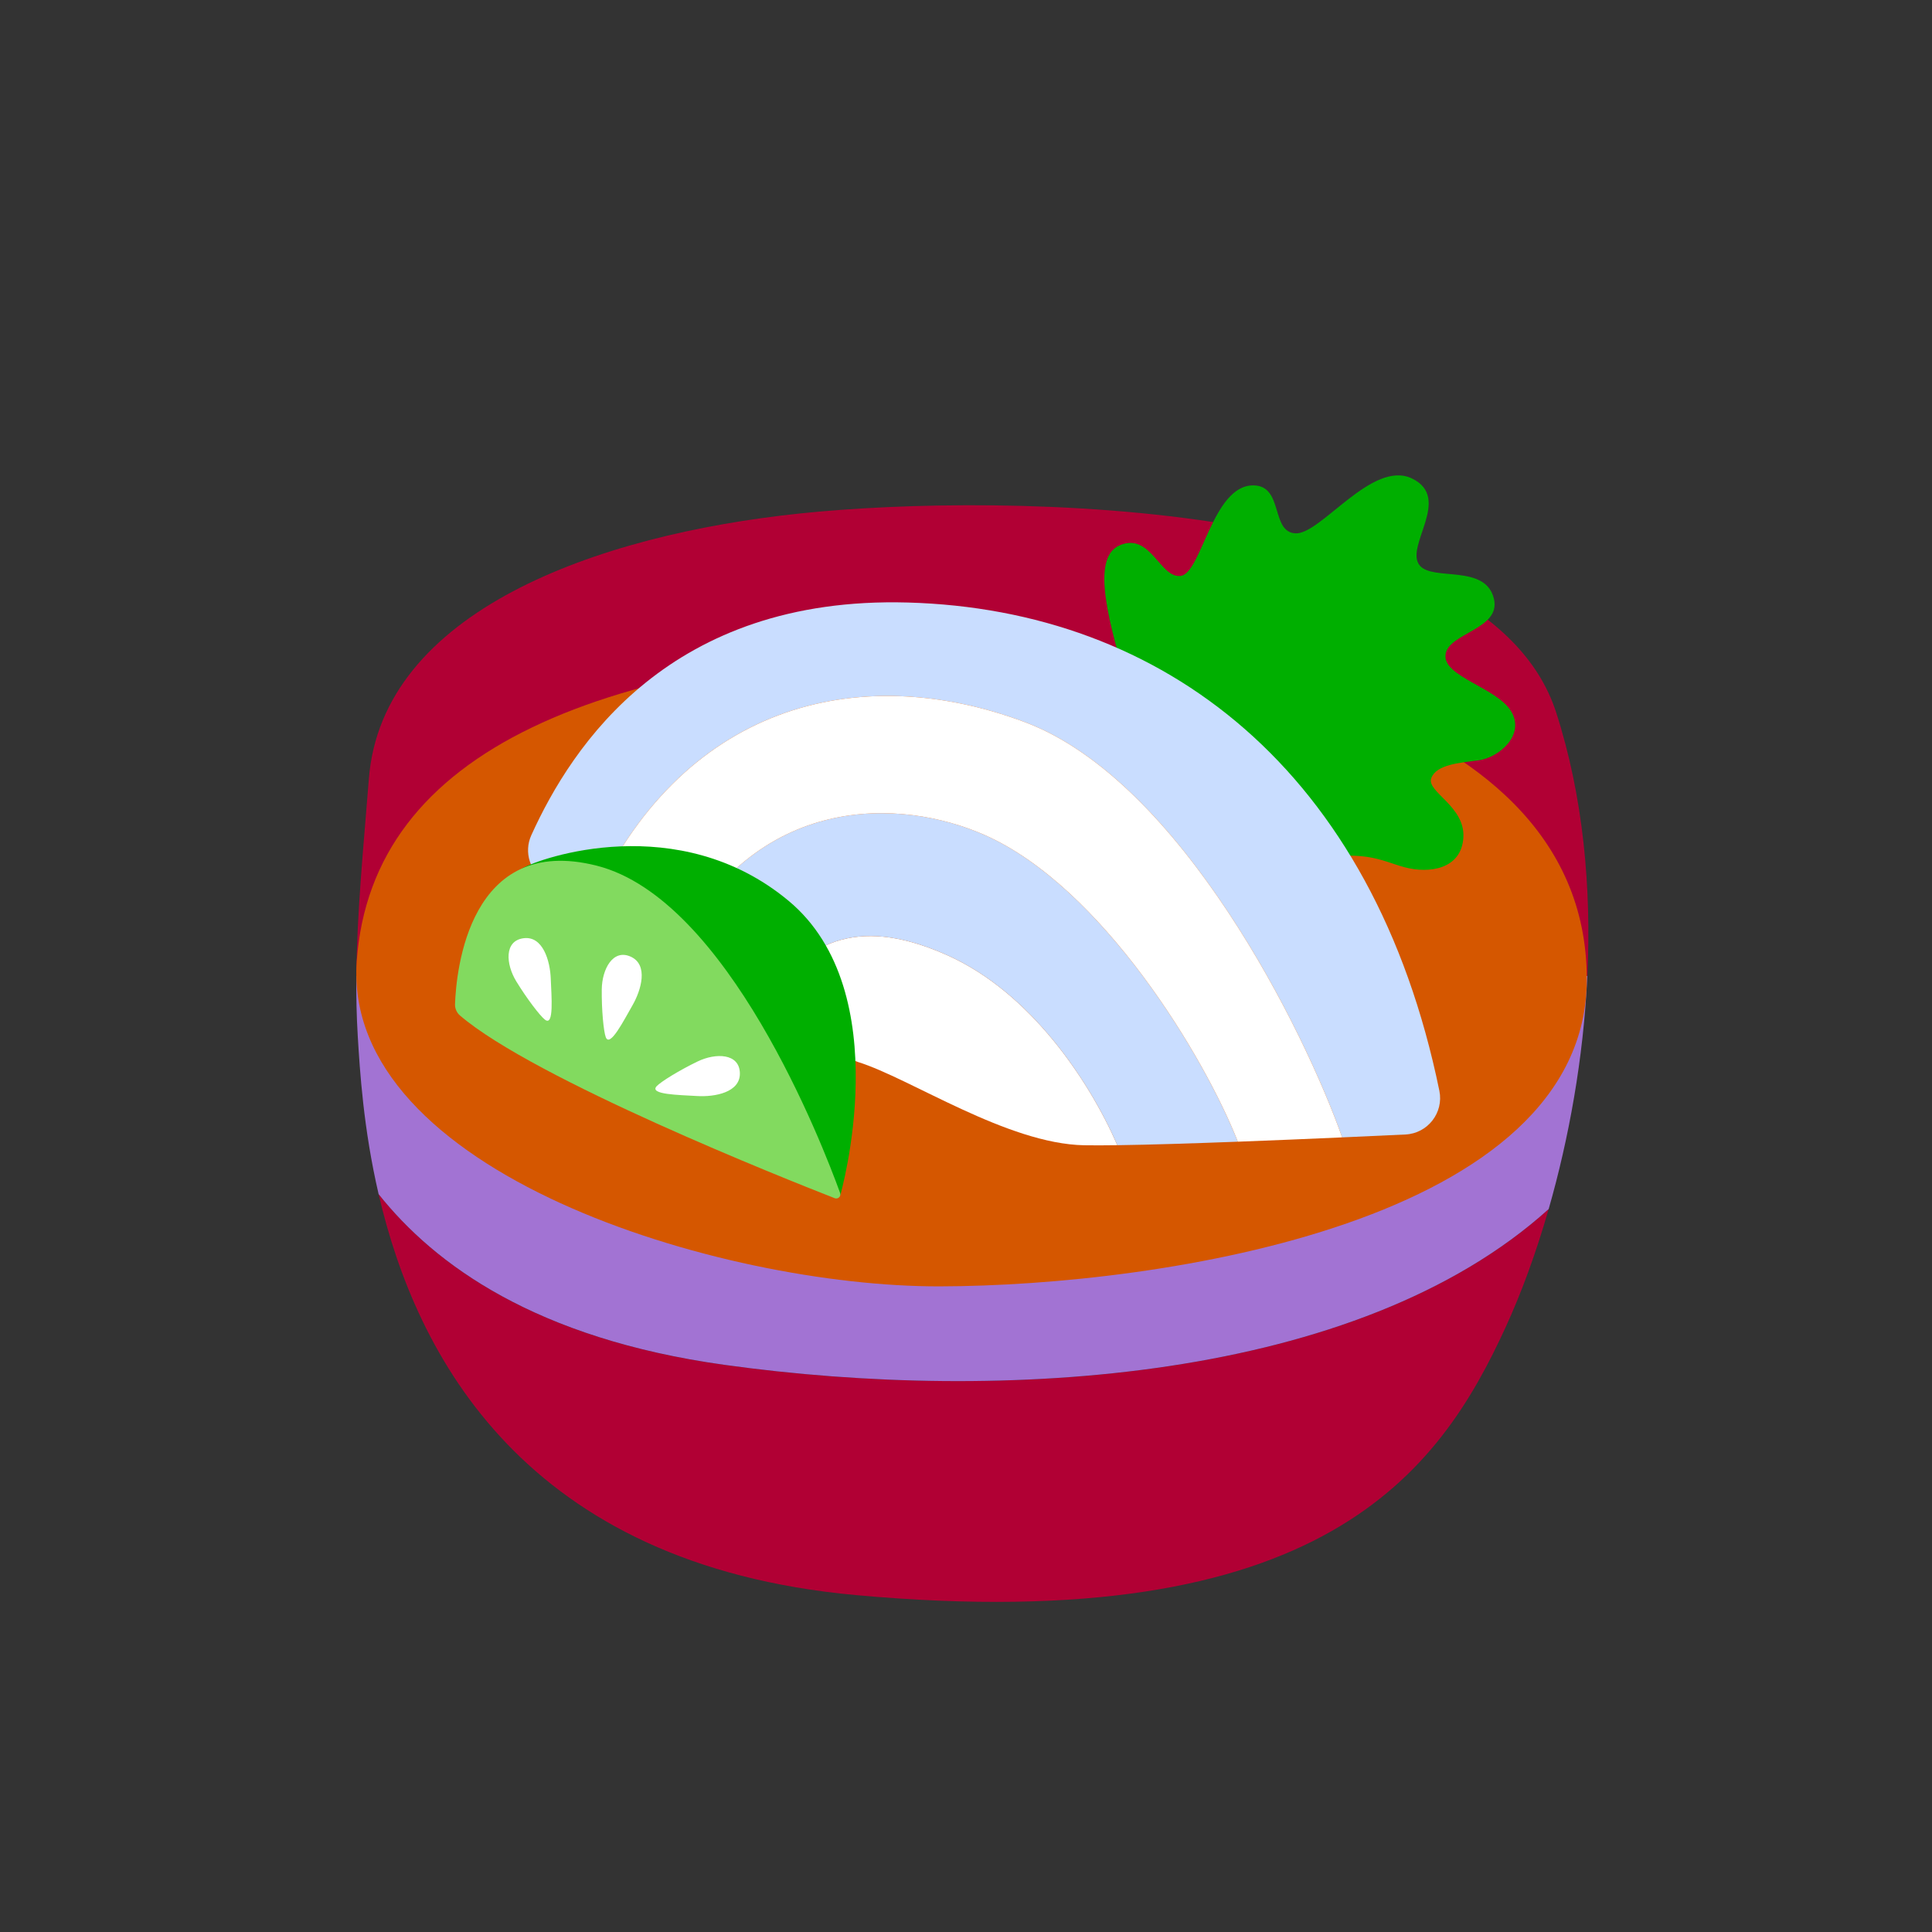 <svg xmlns:xlink="http://www.w3.org/1999/xlink" xmlns="http://www.w3.org/2000/svg" viewBox="0 0 760 760" width="760" height="760" preserveAspectRatio="xMidYMid meet" style="width: 100%; height: 100%; transform: translate3d(0px, 0px, 0px);"><rect x="0" y="0" width="760" height="760" fill="#333333" stroke="none"/><defs><clipPath id="__lottie_element_120"><rect width="760" height="760" x="0" y="0"></rect></clipPath></defs><g clip-path="url(#__lottie_element_120)"><g transform="matrix(1.1,0,0,1.1,-38,-6)" opacity="1" style="display: block;"><g opacity="1" transform="matrix(1,0,0,1,379.157,511.812)"><path fill="#B10034" fill-opacity="1" d=" M-85.589,-18.281 C-153.077,-27.681 -189.205,-54.145 -209.215,-79.32 C-195.85,-21.712 -157.197,53.24 -38.587,64.065 C128.556,79.32 170.084,19.994 193.814,-31.703 C199.379,-43.825 204.676,-58.165 209.215,-73.988 C140.978,-12.347 13.749,-4.444 -85.589,-18.281z"></path></g><g opacity="1" transform="matrix(1,0,0,1,382.058,430.904)"><path fill="#A273D3" fill-opacity="1" d=" M-220.081,-76.465 C-220.149,-69.237 -220.007,-62.032 -219.567,-54.836 C-218.821,-42.653 -217.585,-21.984 -212.116,1.589 C-192.106,26.764 -155.978,53.228 -88.49,62.628 C10.848,76.465 138.076,68.562 206.313,6.921 C213.489,-18.097 218.761,-46.836 220.149,-76.465 C220.149,-76.465 -220.081,-76.465 -220.081,-76.465z"></path></g><g opacity="1" transform="matrix(1,0,0,1,382.831,267.944)"><path fill="#B10034" fill-opacity="1" d=" M208.213,-7.735 C183.46,-84.46 10.68,-86.494 -62.205,-78.867 C-135.091,-71.239 -211.72,-43.836 -216.385,16.106 C-218.257,40.16 -220.636,63.45 -220.853,86.494 C-220.853,86.494 219.376,86.494 219.376,86.494 C220.853,54.942 217.931,22.388 208.213,-7.735z"></path></g><g opacity="1" transform="matrix(1,0,0,1,379.401,350.266)"><path fill="#D55700" fill-opacity="1" d=" M7.066,-114.081 C62.297,-115.375 222.651,-98.325 222.601,5.359 C222.56,91.894 70.987,115.043 -8.808,115.211 C-87.218,115.375 -222.651,74.414 -217.286,-1.083 C-211.922,-76.58 -130.148,-110.867 7.066,-114.081z"></path></g><g opacity="1" transform="matrix(1,0,0,1,502.069,243.856)"><path fill="#00AF00" fill-opacity="1" d=" M-63.92,8.437 C-70.599,-14.718 -77.959,-38.928 -66.955,-43.459 C-55.95,-47.99 -52.713,-31.483 -45.269,-32.454 C-37.825,-33.425 -33.941,-64.821 -19.376,-64.821 C-8.372,-64.821 -13.227,-47.99 -4.164,-47.666 C4.899,-47.343 23.251,-74.119 37.426,-67.284 C52.014,-60.251 34.535,-42.864 40.223,-36.143 C44.992,-30.508 63.651,-36.78 66.707,-24.329 C69.411,-13.31 50.308,-12.128 49.409,-4.242 C48.511,3.644 67.976,7.537 72.967,16.122 C77.959,24.707 68.176,32.593 61.288,33.491 C54.4,34.39 46.115,34.989 44.318,39.88 C42.521,44.771 56.497,49.862 55.798,61.142 C55.099,72.422 43.62,74.119 34.735,71.724 C25.851,69.328 20.61,64.936 -3.197,69.727 C-3.197,69.727 -63.92,8.437 -63.92,8.437z"></path></g><g opacity="1" transform="matrix(1,0,0,1,370.738,375.451)"><path fill="#FFFFFF" fill-opacity="1" d=" M2.77,-28.302 C-22.452,-39.62 -45.993,-39.511 -63.392,-9.63 C-63.392,-9.63 -32.005,8.624 -32.005,8.624 C-31.163,9.114 -30.271,9.505 -29.341,9.795 C-10.594,15.649 23.959,39.051 51.511,39.562 C54.645,39.62 58.688,39.608 63.392,39.542 C53.193,16.147 32.129,-15.128 2.77,-28.302z"></path></g><g opacity="1" transform="matrix(1,0,0,1,376.083,351.297)"><path fill="#C9DDFF" fill-opacity="1" d=" M10.386,-47.328 C-18.61,-60.053 -71.372,-63.696 -101.126,-4.314 C-101.126,-4.314 -68.737,14.523 -68.737,14.523 C-51.338,-15.357 -27.797,-15.466 -2.575,-4.148 C26.784,9.025 47.848,40.3 58.047,63.696 C69.585,63.534 85.121,63.045 101.126,62.443 C89.325,32.39 52.674,-28.769 10.386,-47.328z"></path></g><g opacity="1" transform="matrix(1,0,0,1,386.339,315.382)"><path fill="#C9DDFF" fill-opacity="1" d=" M162.943,80.154 C139.432,-34.492 64.359,-91.916 -27.178,-94.459 C-112.111,-96.818 -147.172,-43.53 -161.797,-11.226 C-164.549,-5.148 -162.232,2.026 -156.465,5.381 C-156.465,5.381 -140.762,14.513 -140.762,14.513 C-108.681,-57.868 -45.097,-74.092 14.68,-51.694 C70.542,-30.763 114.792,58.871 128.179,96.817 C136.793,96.435 144.581,96.075 150.795,95.781 C158.78,95.403 164.549,87.985 162.943,80.154z"></path></g><g opacity="1" transform="matrix(1,0,0,1,380.048,327.515)"><path fill="#FFFFFF" fill-opacity="1" d=" M20.972,-63.827 C-38.805,-86.225 -102.389,-70.001 -134.47,2.38 C-134.47,2.38 -105.09,19.468 -105.09,19.468 C-75.336,-39.914 -22.574,-36.271 6.422,-23.546 C48.71,-4.987 85.361,56.172 97.162,86.225 C109.9,85.746 122.928,85.196 134.471,84.684 C121.084,46.738 76.834,-42.896 20.972,-63.827z"></path></g><g opacity="1" transform="matrix(1,0,0,1,288.617,363.873)"><path fill="#00AF00" fill-opacity="1" d=" M46.409,69.064 C46.409,69.064 67.322,-3.516 27.919,-36.289 C-11.483,-69.063 -61.162,-51.535 -67.322,-47.875 C-67.322,-47.875 0.202,16.828 0.202,16.828 C0.202,16.828 46.409,69.064 46.409,69.064z"></path></g><g opacity="1" transform="matrix(1,0,0,1,266.31,368.885)"><path fill="#82DA5F" fill-opacity="1" d=" M-67.262,-0.264 C-40.728,22.465 49.16,58.192 66.745,65.061 C67.926,65.523 69.101,64.38 68.668,63.188 C62.324,45.691 28.433,-41.899 -18.268,-53.823 C-64.092,-65.523 -68.613,-16.128 -69.043,-4.365 C-69.101,-2.797 -68.453,-1.285 -67.262,-0.264z"></path></g><g opacity="1" transform="matrix(1,0,0,1,223.757,356.333)"><path fill="#FFFFFF" fill-opacity="1" d=" M5.689,13.784 C8.966,16.286 7.986,5.415 7.748,-0.905 C7.511,-7.224 4.952,-16.285 -2.007,-15.351 C-8.966,-14.418 -8.335,-6.075 -4.578,0.078 C-0.821,6.23 3.92,12.434 5.689,13.784z"></path></g><g opacity="1" transform="matrix(1,0,0,1,258.084,362.444)"><path fill="#FFFFFF" fill-opacity="1" d=" M-6.911,13.91 C-5.461,17.77 -0.523,8.035 2.63,2.553 C5.782,-2.929 8.42,-11.967 2.027,-14.869 C-4.367,-17.77 -8.258,-10.364 -8.339,-3.156 C-8.42,4.053 -7.694,11.827 -6.911,13.91z"></path></g><g opacity="1" transform="matrix(1,0,0,1,282.967,389.857)"><path fill="#FFFFFF" fill-opacity="1" d=" M-13.589,4.035 C-16.405,7.047 -5.49,7.155 0.822,7.548 C7.133,7.941 16.404,6.297 16.168,-0.72 C15.932,-7.737 7.568,-7.94 1.072,-4.815 C-5.424,-1.689 -12.069,2.409 -13.589,4.035z"></path></g></g></g></svg>